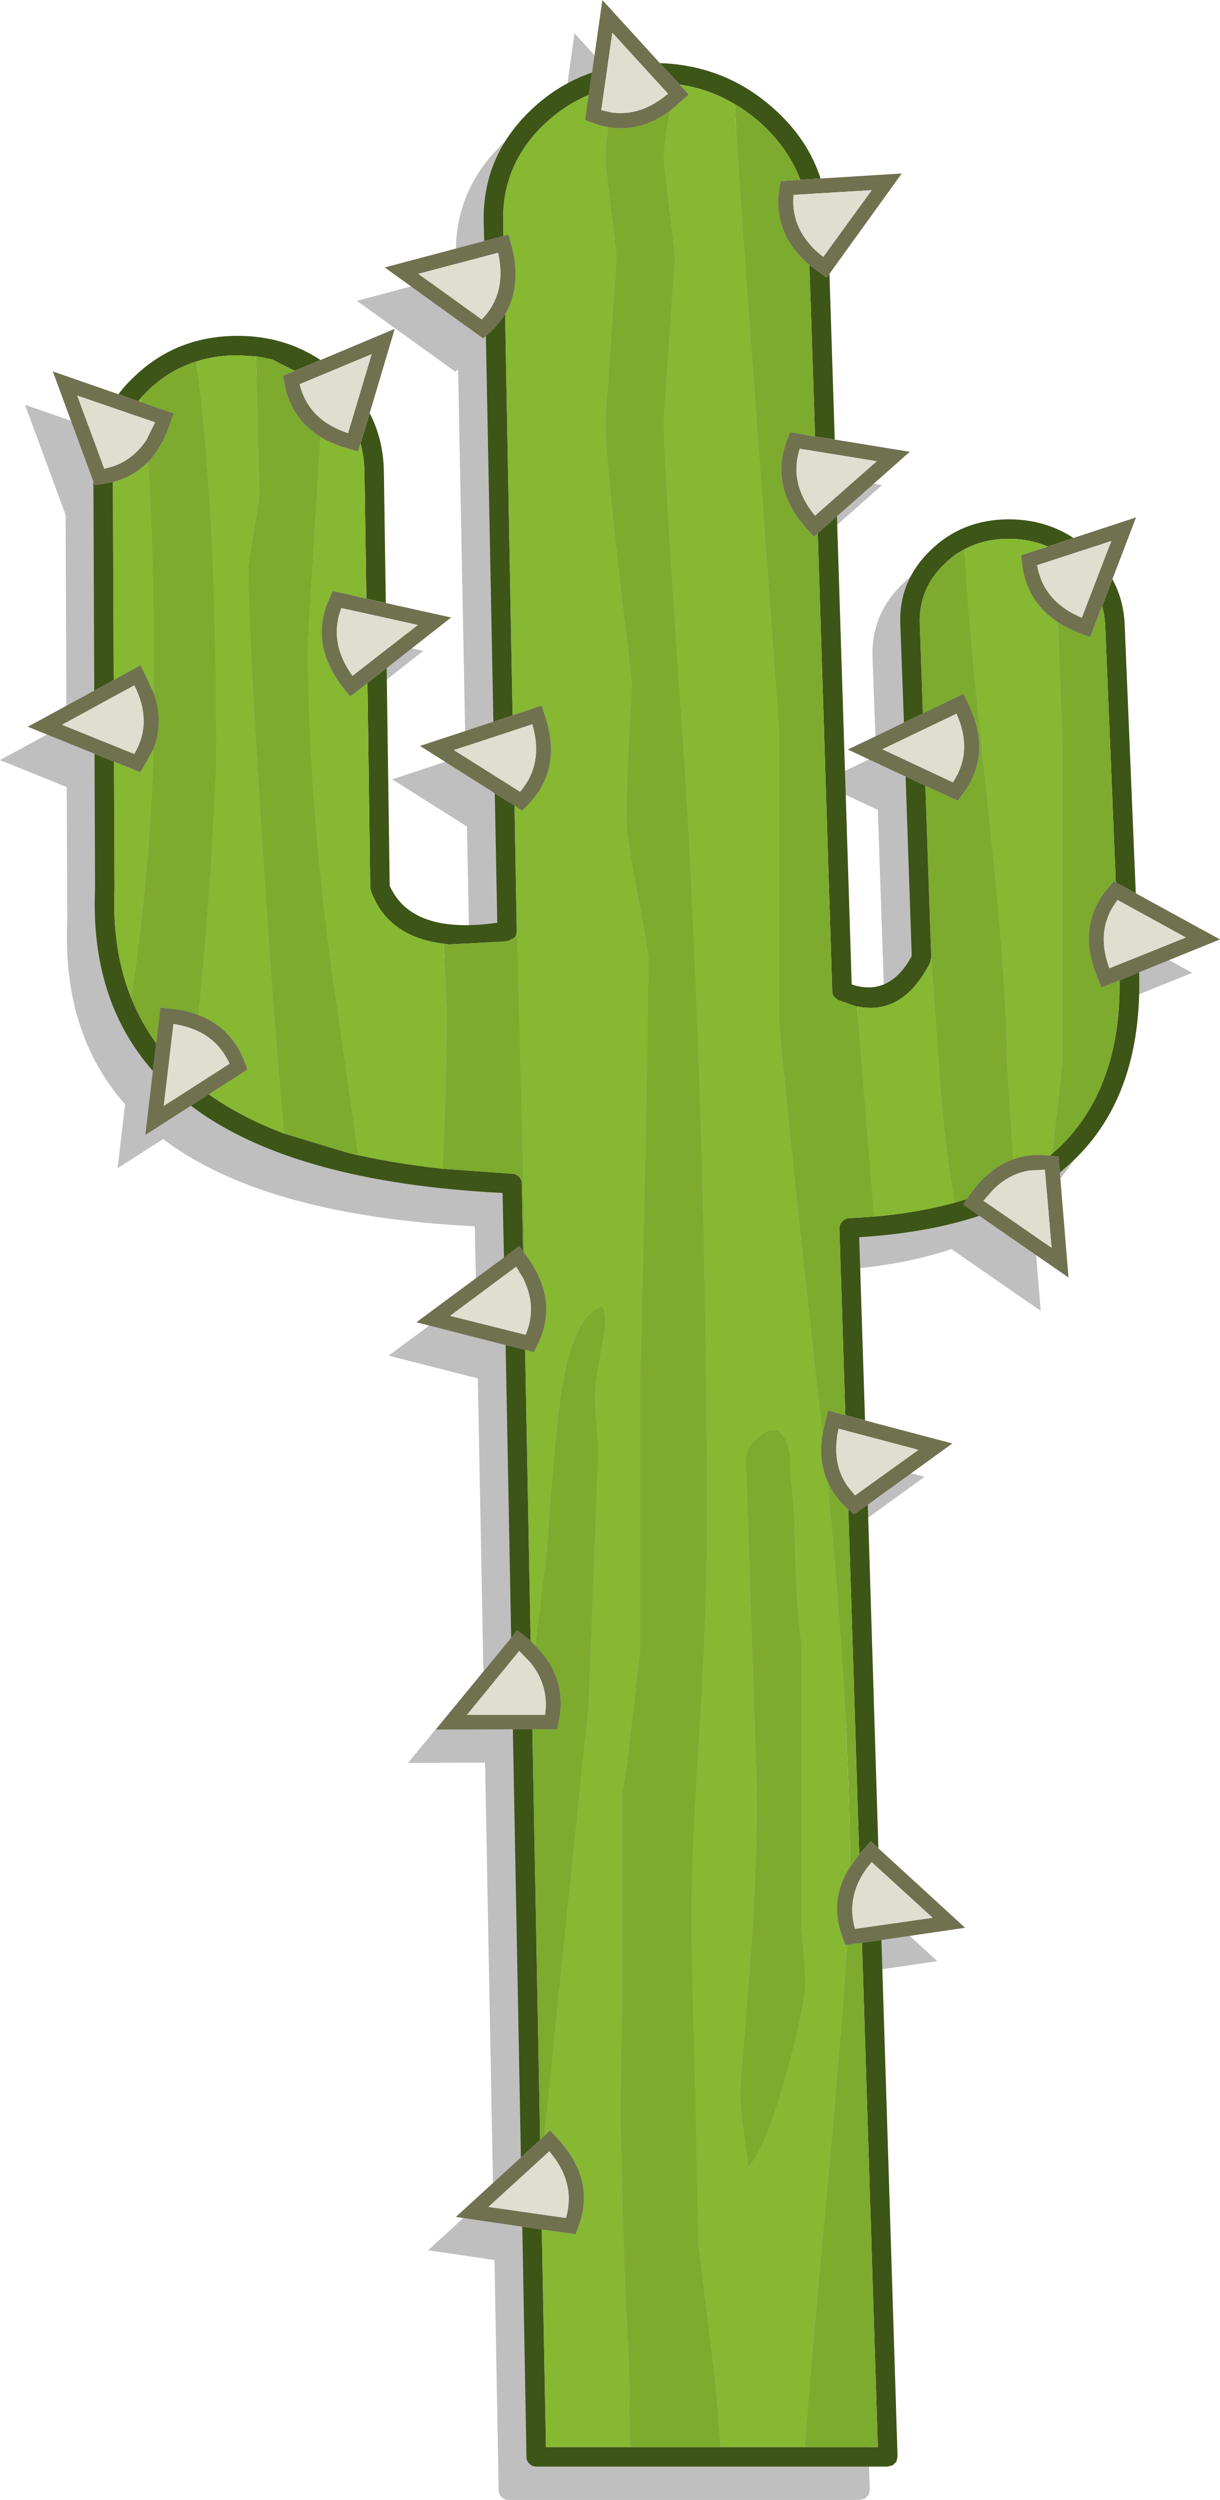 <?xml version="1.0" encoding="UTF-8" standalone="no"?>
<svg xmlns:ffdec="https://www.free-decompiler.com/flash" xmlns:xlink="http://www.w3.org/1999/xlink" ffdec:objectType="shape" height="449.6px" width="219.45px" xmlns="http://www.w3.org/2000/svg">
  <g transform="matrix(1.0, 0.0, 0.0, 1.0, 5.0, 0.0)">
    <path d="M194.35 99.05 L190.1 110.15 Q192.1 113.85 192.3 118.25 L194.3 166.65 209.45 174.95 194.9 180.85 Q195.55 202.85 183.1 214.7 L180.65 216.9 182.2 235.75 166.15 224.65 Q156.85 227.75 144.55 228.5 L145.6 261.45 161.3 265.6 146.1 276.6 148.0 338.4 163.6 352.7 148.55 354.9 151.45 447.8 151.25 448.7 150.6 449.35 149.7 449.6 86.45 449.6 Q85.75 449.6 85.25 449.1 84.7 448.6 84.7 447.9 L83.95 406.45 72.0 404.7 83.7 394.0 82.25 317.0 68.4 317.05 81.95 300.55 80.95 247.9 64.9 243.8 80.65 232.15 80.4 220.55 Q43.2 218.65 25.0 205.35 L24.35 204.85 16.15 210.1 17.5 198.6 Q6.2 185.8 7.1 165.65 L7.0 141.55 -5.0 136.7 6.95 130.2 6.8 92.6 -0.5 72.8 11.3 76.9 14.4 73.5 Q21.95 66.4 32.75 66.4 41.1 66.4 47.65 70.75 L61.0 65.15 56.5 80.3 Q58.95 85.05 59.05 90.75 L59.4 114.45 71.15 117.05 59.55 126.15 60.1 165.3 Q64.05 174.15 79.45 171.95 L79.0 148.65 65.55 140.15 78.75 135.8 77.4 66.45 76.9 66.85 59.2 54.1 77.1 49.35 77.0 45.85 Q76.8 33.95 85.7 25.6 90.5 21.1 96.5 19.05 L98.35 6.0 108.7 17.35 Q120.5 17.75 129.2 25.55 135.35 31.05 137.6 38.1 L152.2 37.2 139.2 55.25 140.15 85.05 153.65 87.25 140.55 98.85 143.2 183.05 Q150.0 185.3 154.0 177.95 L152.9 145.65 142.5 140.8 152.6 135.95 151.95 118.35 Q151.6 110.5 157.45 104.9 163.15 99.4 171.45 99.4 L171.5 99.4 Q177.95 99.4 183.1 102.75 L194.35 99.05" fill="#000000" fill-opacity="0.251" fill-rule="evenodd" stroke="none"/>
    <path d="M188.1 96.75 L183.5 98.3 Q180.2 96.9 176.5 96.9 L176.45 96.9 Q172.05 96.9 168.55 98.75 166.55 99.75 164.9 101.4 160.2 105.9 160.45 112.25 L161.0 128.3 157.6 129.95 156.95 112.35 Q156.6 104.5 162.45 98.9 168.15 93.4 176.45 93.4 L176.5 93.4 Q182.95 93.4 188.1 96.75 M193.25 109.0 L195.1 104.15 Q197.1 107.85 197.3 112.25 L199.3 160.65 195.7 158.7 193.8 112.4 Q193.7 110.6 193.25 109.0 M199.9 174.85 Q200.55 196.85 188.1 208.7 L185.65 210.9 185.4 208.0 184.4 207.9 183.85 207.85 184.3 207.45 184.75 207.05 185.6 206.3 185.7 206.2 Q196.6 195.55 196.4 176.3 L199.9 174.85 M171.15 218.65 Q161.85 221.75 149.55 222.5 L150.6 255.45 147.05 254.5 146.0 220.9 Q146.0 220.2 146.5 219.7 146.95 219.15 147.7 219.1 L152.25 218.8 Q160.15 218.1 166.7 216.3 L168.1 215.9 168.95 215.65 168.25 216.6 171.15 218.65 M151.1 270.6 L153.0 332.4 151.65 331.15 150.8 332.1 149.55 333.5 147.6 271.5 147.8 271.65 148.6 272.35 151.1 270.6 M153.55 348.9 L156.45 441.8 156.25 442.7 155.6 443.35 154.7 443.6 91.45 443.6 Q90.75 443.6 90.25 443.1 89.7 442.6 89.7 441.9 L88.95 400.45 92.45 400.95 93.2 440.1 108.3 440.1 124.6 440.1 139.75 440.1 152.9 440.1 150.05 349.4 153.55 348.9 M88.7 388.0 L87.25 311.0 90.75 311.0 92.15 384.85 88.7 388.0 M86.95 294.55 L85.95 241.9 89.45 242.75 90.45 295.15 89.05 294.0 88.0 293.2 86.95 294.55 M85.65 226.15 L85.4 214.55 Q48.2 212.65 30.0 199.35 L29.35 198.85 32.55 196.8 Q38.3 200.9 46.05 203.85 L57.65 207.35 59.45 207.8 59.45 207.75 Q66.45 209.3 74.6 210.2 L87.2 211.1 Q87.85 211.15 88.35 211.65 88.85 212.15 88.85 212.85 L89.1 225.05 88.4 224.1 85.65 226.15 M22.5 192.6 Q11.2 179.8 12.1 159.65 L12.0 135.55 15.5 136.95 15.6 159.65 15.6 159.75 Q15.1 170.8 18.6 179.5 20.35 183.85 23.1 187.65 L22.5 192.6 M11.95 124.2 L11.8 86.6 12.05 87.25 13.05 87.1 15.3 86.7 15.45 122.3 11.95 124.2 M16.3 70.9 Q17.65 69.1 19.4 67.5 26.95 60.4 37.75 60.4 46.1 60.4 52.65 64.75 L48.0 66.7 43.95 64.65 42.25 64.3 41.05 64.1 37.75 63.9 Q33.8 63.9 30.35 65.0 25.7 66.45 22.0 69.85 L21.8 70.05 21.7 70.15 21.05 70.8 20.45 71.4 20.45 71.45 19.85 72.15 16.3 70.9 M61.5 74.3 Q63.95 79.05 64.05 84.75 L64.4 108.45 60.9 107.65 60.55 84.8 Q60.5 82.15 59.85 79.75 L61.5 74.3 M64.55 120.15 L65.1 159.3 Q69.05 168.15 84.45 165.95 L84.0 142.65 87.55 144.9 87.85 161.9 87.95 167.45 Q87.95 168.1 87.55 168.6 L86.5 169.2 86.15 169.25 85.85 169.3 76.0 169.85 75.65 169.85 75.45 169.8 Q64.85 168.75 61.75 160.3 L61.6 159.7 61.1 122.85 64.55 120.15 M83.75 129.8 L82.4 60.45 82.65 60.2 Q84.6 58.5 85.85 56.5 L87.2 128.65 83.75 129.8 M82.1 43.35 L82.0 39.85 Q81.8 27.95 90.7 19.6 95.5 15.1 101.5 13.05 L100.9 17.05 Q96.65 18.85 93.1 22.15 85.3 29.45 85.5 39.8 L85.55 42.45 82.1 43.35 M113.7 11.35 Q125.5 11.75 134.2 19.55 140.35 25.05 142.6 32.1 L138.95 32.35 Q136.85 26.7 131.85 22.15 129.6 20.15 127.2 18.75 122.6 16.0 117.25 15.2 L113.7 11.35 M144.2 49.25 L145.15 79.05 141.6 78.5 140.6 47.65 142.65 49.2 143.7 49.9 144.2 49.25 M145.55 92.85 L148.2 177.05 Q155.0 179.3 159.0 171.95 L157.9 139.65 161.45 141.3 162.5 172.1 162.5 172.3 162.3 173.15 Q157.4 182.7 149.15 181.0 L149.05 181.0 148.55 180.85 145.9 179.9 145.75 179.85 145.0 179.25 Q144.7 178.8 144.7 178.3 L142.1 95.9 145.55 92.85" fill="#3d5517" fill-rule="evenodd" stroke="none"/>
    <path d="M183.5 98.3 L178.65 99.85 178.8 100.9 Q179.45 108.05 185.3 111.9 L186.15 134.45 186.15 190.7 185.0 201.05 184.3 207.45 183.85 207.85 Q180.3 207.4 177.25 208.5 L176.15 191.55 Q176.15 177.15 172.8 145.8 169.05 111.35 168.65 101.2 L168.55 98.75 Q172.05 96.9 176.45 96.9 L176.5 96.9 Q180.2 96.9 183.5 98.3 M149.15 181.0 Q157.4 182.7 162.3 173.15 L162.5 172.3 162.5 172.1 164.3 197.5 Q165.35 208.55 166.7 216.3 160.15 218.1 152.25 218.8 L149.15 181.0 M100.9 17.05 L100.25 21.6 101.25 21.95 Q102.85 22.6 104.4 22.85 103.9 26.7 103.9 28.95 L104.9 37.75 Q105.9 45.3 105.9 46.55 L104.9 61.2 103.9 75.8 Q103.9 81.65 106.3 102.65 L108.65 122.7 108.15 132.9 Q107.65 142.6 107.65 147.45 107.65 150.15 109.65 160.6 111.65 171.1 111.65 172.55 L111.2 202.4 110.15 249.45 110.15 296.7 108.6 310.25 Q107.7 318.5 106.9 322.95 L106.9 361.95 Q106.65 368.7 106.65 382.55 L107.05 399.35 Q107.55 415.75 108.15 424.95 L108.25 435.45 108.3 440.1 93.2 440.1 92.45 400.95 98.55 401.8 98.9 400.8 Q102.45 391.95 94.8 384.1 L93.95 383.15 92.95 384.1 95.55 358.25 100.9 306.55 102.65 260.45 102.25 255.3 Q101.9 251.4 102.15 249.2 102.3 247.5 103.15 242.9 103.9 238.9 103.9 237.55 L103.65 235.6 103.4 234.95 Q97.75 236.5 95.7 252.25 94.55 261.05 93.4 278.7 L91.25 295.95 90.45 295.15 89.45 242.75 91.0 243.15 91.5 242.25 Q95.85 233.8 89.35 225.4 L88.95 204.25 87.9 163.2 87.85 161.9 87.55 144.9 88.95 145.8 89.65 145.05 Q96.5 138.35 92.8 128.1 L92.45 126.9 87.2 128.65 85.85 56.5 Q89.05 51.05 86.8 43.45 L86.45 42.2 85.55 42.45 85.5 39.8 Q85.3 29.45 93.1 22.15 96.65 18.85 100.9 17.05 M115.5 19.95 L117.95 17.85 118.9 17.0 117.25 15.2 Q122.6 16.0 127.2 18.75 127.4 25.6 130.55 68.05 L135.15 131.45 135.15 183.95 Q137.35 207.95 142.95 257.95 142.2 262.65 143.85 266.4 147.8 307.55 147.9 335.75 143.95 341.95 146.7 348.8 L147.05 349.8 147.4 349.75 Q146.25 367.45 142.9 403.35 140.95 424.35 139.75 440.1 L124.6 440.1 Q124.05 431.1 122.9 422.0 L120.65 403.8 120.05 374.65 Q119.4 352.7 119.4 344.2 119.4 333.4 120.8 311.85 122.15 290.3 122.15 274.45 122.15 206.5 118.3 139.65 114.4 84.55 114.4 75.3 L115.4 60.9 116.4 46.45 Q116.4 45.2 115.4 37.65 L114.4 28.8 Q114.4 26.0 115.5 19.95 M30.35 65.0 Q33.8 63.9 37.75 63.9 L41.05 64.1 41.65 88.7 Q41.65 89.95 40.65 95.65 39.65 101.3 39.65 102.55 39.65 115.7 43.9 177.2 L46.05 203.85 Q38.3 200.9 32.55 196.8 L39.5 192.35 39.15 191.4 Q36.85 184.9 30.7 182.55 32.05 169.35 33.05 154.0 L33.9 138.2 Q33.9 117.1 33.3 101.7 32.45 81.4 30.4 65.45 L30.35 65.0 M20.45 71.45 L20.6 72.4 19.85 72.15 20.45 71.45 M21.65 83.05 Q22.3 92.75 22.55 106.5 L22.7 124.75 20.85 120.8 20.25 119.65 15.45 122.3 15.3 86.7 Q19.05 85.7 21.65 83.05 M22.6 134.7 Q22.1 156.1 18.6 179.5 15.1 170.8 15.6 159.75 L15.6 159.65 15.5 136.95 20.2 138.85 20.75 138.0 22.6 134.7 M52.6 78.55 Q55.0 80.0 58.2 80.85 L59.4 81.2 59.85 79.75 Q60.5 82.15 60.55 84.8 L60.9 107.65 54.85 106.3 54.45 107.25 Q50.3 115.85 57.2 124.25 L58.0 125.25 61.1 122.85 61.6 159.7 61.75 160.3 Q64.85 168.75 75.45 169.8 L74.8 169.75 75.4 181.45 Q75.4 193.05 74.6 210.2 66.45 209.3 59.45 207.75 L56.05 183.95 Q50.4 147.1 50.4 115.2 L52.15 86.65 52.6 78.55 M137.45 267.6 Q137.0 264.0 137.15 261.95 136.15 255.75 132.6 257.6 131.3 258.3 130.2 259.8 129.15 261.25 129.15 262.2 L131.15 322.2 Q131.15 338.75 129.65 356.75 128.15 374.7 128.15 376.95 128.15 378.55 128.7 382.85 L129.65 389.7 Q132.8 386.15 136.5 372.8 139.9 360.6 139.9 356.05 L139.6 351.55 139.15 346.7 139.15 295.7 Q138.1 287.8 137.9 273.2 L137.45 267.6" fill="#86b832" fill-rule="evenodd" stroke="none"/>
    <path d="M185.3 111.9 Q187.25 113.15 189.85 114.1 L191.1 114.55 193.25 109.0 Q193.7 110.6 193.8 112.4 L195.7 158.7 195.35 158.5 194.7 159.25 Q188.25 166.45 192.65 176.35 L193.1 177.6 196.4 176.3 Q196.6 195.55 185.7 206.2 L185.6 206.3 184.75 207.05 184.3 207.45 185.0 201.05 186.15 190.7 186.15 134.45 185.3 111.9 M161.45 141.3 L167.3 144.0 167.9 143.15 Q173.85 135.6 168.85 125.95 L168.3 124.8 161.0 128.3 160.45 112.25 Q160.2 105.9 164.9 101.4 166.55 99.75 168.55 98.75 L168.65 101.2 Q169.05 111.35 172.8 145.8 176.15 177.15 176.15 191.55 L177.25 208.5 Q172.5 210.2 168.95 215.6 L168.95 215.65 168.1 215.9 166.7 216.3 Q165.35 208.55 164.3 197.5 L162.5 172.1 161.45 141.3 M127.2 18.75 Q129.6 20.15 131.85 22.15 136.85 26.7 138.95 32.35 L135.45 32.55 135.25 33.6 Q133.85 41.9 140.6 47.65 L141.6 78.5 137.15 77.75 136.75 78.7 Q133.1 87.6 140.55 95.55 L141.4 96.5 142.1 95.9 144.7 178.3 Q144.7 178.8 145.0 179.25 L145.75 179.85 145.9 179.9 148.55 180.85 149.05 181.0 149.15 181.0 152.25 218.8 147.7 219.1 Q146.95 219.15 146.5 219.7 146.0 220.2 146.0 220.9 L147.05 254.5 144.0 253.7 143.65 254.95 142.95 257.95 Q137.35 207.95 135.15 183.95 L135.15 131.45 130.55 68.05 Q127.4 25.6 127.2 18.75 M104.4 22.85 Q110.15 23.85 115.5 19.95 114.4 26.0 114.4 28.8 L115.4 37.65 Q116.4 45.2 116.4 46.45 L115.4 60.9 114.4 75.3 Q114.4 84.55 118.3 139.65 122.15 206.5 122.15 274.45 122.15 290.3 120.8 311.85 119.4 333.4 119.4 344.2 119.4 352.7 120.05 374.65 L120.65 403.8 122.9 422.0 Q124.05 431.1 124.6 440.1 L108.3 440.1 108.25 435.45 108.15 424.95 Q107.55 415.75 107.05 399.35 L106.65 382.55 Q106.65 368.7 106.9 361.95 L106.9 322.95 Q107.7 318.5 108.6 310.25 L110.15 296.7 110.15 249.45 111.2 202.4 111.65 172.55 Q111.65 171.1 109.65 160.6 107.65 150.15 107.65 147.45 107.65 142.6 108.15 132.9 L108.65 122.7 106.3 102.65 Q103.9 81.65 103.9 75.8 L104.9 61.2 105.9 46.55 Q105.9 45.3 104.9 37.75 L103.9 28.95 Q103.9 26.7 104.4 22.85 M87.85 161.9 L87.9 163.2 88.95 204.25 89.35 225.4 89.15 225.15 89.1 225.05 88.85 212.85 Q88.85 212.15 88.35 211.65 87.85 211.15 87.2 211.1 L74.6 210.2 Q75.4 193.05 75.4 181.45 L74.8 169.75 75.45 169.8 75.65 169.85 76.0 169.85 85.85 169.3 86.15 169.25 86.5 169.2 87.55 168.6 Q87.95 168.1 87.95 167.45 L87.85 161.9 M91.25 295.95 L93.4 278.7 Q94.55 261.05 95.7 252.25 97.75 236.5 103.4 234.95 L103.65 235.6 103.9 237.55 Q103.9 238.9 103.15 242.9 102.3 247.5 102.15 249.2 101.9 251.4 102.25 255.3 L102.65 260.45 100.9 306.55 95.55 358.25 92.95 384.1 92.15 384.85 90.75 311.0 95.25 311.0 95.4 310.0 Q97.3 301.95 91.25 295.95 M20.45 71.45 L20.45 71.4 21.05 70.8 21.7 70.15 21.8 70.05 22.0 69.85 Q25.7 66.45 30.35 65.0 L30.4 65.45 Q32.45 81.4 33.3 101.7 33.9 117.1 33.9 138.2 L33.05 154.0 Q32.05 169.35 30.7 182.55 28.2 181.6 25.15 181.35 L23.85 181.2 23.1 187.65 Q20.35 183.85 18.6 179.5 22.1 156.1 22.6 134.7 24.45 130.0 22.7 124.75 L22.55 106.5 Q22.3 92.75 21.65 83.05 24.35 80.2 25.8 75.55 L26.25 74.35 20.6 72.4 20.45 71.45 M41.05 64.1 L42.25 64.3 43.95 64.65 48.0 66.7 45.9 67.55 46.1 68.6 Q47.2 75.15 52.6 78.55 L52.15 86.65 50.4 115.2 Q50.4 147.1 56.05 183.95 L59.45 207.75 59.45 207.8 57.65 207.35 46.05 203.85 43.9 177.2 Q39.65 115.7 39.65 102.55 39.65 101.3 40.65 95.65 41.65 89.95 41.65 88.7 L41.05 64.1 M143.85 266.4 Q145.05 269.2 147.6 271.5 L149.55 333.5 147.9 335.75 Q147.8 307.55 143.85 266.4 M137.45 267.6 L137.9 273.2 Q138.1 287.8 139.15 295.7 L139.15 346.7 139.6 351.55 139.9 356.05 Q139.9 360.6 136.5 372.8 132.8 386.15 129.65 389.7 L128.7 382.85 Q128.15 378.55 128.15 376.95 128.15 374.7 129.65 356.75 131.15 338.75 131.15 322.2 L129.15 262.2 Q129.15 261.25 130.2 259.8 131.3 258.3 132.6 257.6 136.15 255.75 137.15 261.95 137.0 264.0 137.45 267.6 M150.05 349.4 L152.9 440.1 139.75 440.1 Q140.95 424.35 142.9 403.35 146.25 367.45 147.4 349.75 L150.05 349.4" fill="#7cab2e" fill-rule="evenodd" stroke="none"/>
    <path d="M188.1 96.75 L199.35 93.05 195.1 104.15 193.25 109.0 191.1 114.55 189.85 114.1 Q187.25 113.15 185.3 111.9 179.45 108.05 178.8 100.9 L178.65 99.85 183.5 98.3 188.1 96.75 M199.3 160.65 L214.45 168.95 199.9 174.85 196.4 176.3 193.1 177.6 192.65 176.35 Q188.25 166.45 194.7 159.25 L195.35 158.5 195.7 158.7 199.3 160.65 M185.65 210.9 L187.2 229.75 171.15 218.65 168.25 216.6 168.95 215.65 168.95 215.6 Q172.5 210.2 177.25 208.5 180.3 207.4 183.85 207.85 L184.4 207.9 185.4 208.0 185.65 210.9 M150.6 255.45 L166.3 259.6 151.1 270.6 148.6 272.35 147.8 271.65 147.6 271.5 Q145.05 269.2 143.85 266.4 142.2 262.65 142.95 257.95 L143.65 254.95 144.0 253.7 147.05 254.5 150.6 255.45 M153.0 332.4 L168.6 346.7 153.55 348.9 150.05 349.4 147.4 349.75 147.05 349.8 146.7 348.8 Q143.95 341.95 147.9 335.75 L149.55 333.5 150.8 332.1 151.65 331.15 153.0 332.4 M88.95 400.45 L77.0 398.7 88.7 388.0 92.15 384.85 92.95 384.1 93.95 383.15 94.8 384.1 Q102.45 391.95 98.9 400.8 L98.55 401.8 92.45 400.95 88.95 400.45 M87.25 311.0 L73.4 311.05 86.95 294.55 88.0 293.2 89.05 294.0 90.45 295.15 91.25 295.95 Q97.3 301.95 95.4 310.0 L95.25 311.0 90.75 311.0 87.25 311.0 M85.95 241.9 L69.9 237.8 85.65 226.15 88.4 224.1 89.1 225.05 89.15 225.15 89.35 225.4 Q95.85 233.8 91.5 242.25 L91.0 243.15 89.45 242.75 85.95 241.9 M29.35 198.85 L21.15 204.1 22.5 192.6 23.1 187.65 23.85 181.2 25.15 181.35 Q28.2 181.6 30.7 182.55 36.85 184.9 39.15 191.4 L39.5 192.35 32.55 196.8 29.35 198.85 M12.0 135.55 L0.0 130.7 11.95 124.2 15.45 122.3 20.25 119.65 20.85 120.8 22.7 124.75 Q24.45 130.0 22.6 134.7 L20.75 138.0 20.2 138.85 15.5 136.95 12.0 135.55 M11.8 86.6 L4.5 66.8 16.3 70.9 19.85 72.15 20.6 72.4 26.25 74.35 25.8 75.55 Q24.35 80.2 21.65 83.05 19.05 85.7 15.3 86.7 L13.05 87.1 12.05 87.25 11.8 86.6 M52.65 64.75 L66.0 59.15 61.5 74.3 59.85 79.75 59.4 81.2 58.2 80.85 Q55.0 80.0 52.6 78.55 47.2 75.15 46.1 68.6 L45.9 67.55 48.0 66.7 52.65 64.75 M64.4 108.45 L76.15 111.05 64.55 120.15 61.1 122.85 58.0 125.25 57.2 124.25 Q50.3 115.85 54.45 107.25 L54.85 106.3 60.9 107.65 64.4 108.45 M84.0 142.65 L70.55 134.15 83.75 129.8 87.2 128.65 92.45 126.9 92.8 128.1 Q96.5 138.35 89.65 145.05 L88.95 145.8 87.55 144.9 84.0 142.65 M82.4 60.45 L81.9 60.85 64.2 48.1 82.1 43.35 85.55 42.45 86.45 42.2 86.8 43.45 Q89.05 51.05 85.85 56.5 84.6 58.5 82.65 60.2 L82.4 60.45 M101.5 13.05 L103.35 0.0 113.7 11.35 117.25 15.2 118.9 17.0 117.95 17.85 115.5 19.95 Q110.15 23.85 104.4 22.85 102.85 22.6 101.25 21.95 L100.25 21.6 100.9 17.05 101.5 13.05 M142.6 32.1 L157.2 31.2 144.2 49.25 143.7 49.9 142.65 49.2 140.6 47.65 Q133.85 41.9 135.25 33.6 L135.45 32.55 138.95 32.35 142.6 32.1 M145.15 79.05 L158.65 81.25 145.55 92.85 142.1 95.9 141.4 96.5 140.55 95.55 Q133.1 87.6 136.75 78.7 L137.15 77.75 141.6 78.5 145.15 79.05 M157.9 139.65 L147.5 134.8 Q152.55 132.4 157.6 129.95 L161.0 128.3 168.3 124.8 168.85 125.95 Q173.85 135.6 167.9 143.15 L167.3 144.0 161.45 141.3 157.9 139.65 M185.15 108.35 Q186.95 110.0 189.6 111.1 L194.9 97.3 181.55 101.65 Q182.25 105.7 185.15 108.35 M166.4 140.7 Q170.1 135.15 167.05 128.35 L153.7 134.75 166.4 140.7 M196.0 161.85 L195.85 162.1 Q192.0 167.25 194.55 174.15 L208.3 168.6 196.0 161.85 M137.75 35.05 Q137.3 39.95 140.5 43.75 141.55 45.05 143.1 46.2 L151.8 34.2 137.75 35.05 M103.15 19.8 L104.8 20.2 Q110.25 21.05 115.15 16.85 L105.15 5.9 103.15 19.8 M81.65 57.45 L82.35 56.7 Q86.1 52.2 84.6 45.45 L70.25 49.25 81.65 57.45 M138.85 80.7 Q136.85 87.0 141.6 92.75 L152.7 82.95 138.85 80.7 M13.75 84.3 L15.3 83.9 Q19.05 82.6 21.35 79.1 L22.9 75.95 8.9 71.15 13.75 84.3 M52.75 75.35 Q54.75 76.95 57.6 77.9 L61.85 63.7 48.9 69.1 Q49.85 72.95 52.75 75.35 M56.4 109.35 Q54.05 115.5 58.4 121.55 L70.15 112.4 56.4 109.35 M6.15 130.35 L19.15 135.6 Q22.55 129.9 19.15 123.25 L6.15 130.35 M88.55 142.4 Q92.85 137.4 90.75 130.25 L76.65 134.9 88.55 142.4 M36.3 191.3 Q34.4 187.15 30.4 185.35 28.5 184.5 26.2 184.15 L24.45 198.9 36.3 191.3 M89.2 230.05 L87.85 227.8 75.95 236.65 89.55 240.05 Q91.55 235.3 89.4 230.55 L89.2 230.05 M148.8 268.95 L160.2 260.75 145.85 256.95 Q144.45 263.05 147.5 267.35 L148.8 268.95 M149.7 337.95 Q147.45 342.25 148.8 346.9 L162.75 344.9 151.8 334.9 Q150.5 336.4 149.7 337.95 M90.8 299.5 L90.5 299.1 88.4 296.9 79.0 308.4 93.05 308.4 Q93.75 303.5 90.8 299.5 M177.45 211.3 Q175.4 212.2 173.65 213.95 L171.9 215.95 184.15 224.4 182.95 210.35 180.25 210.5 Q178.8 210.7 177.45 211.3 M82.85 396.9 L96.8 398.9 Q98.65 392.55 93.8 386.9 L82.85 396.9" fill="#70714f" fill-rule="evenodd" stroke="none"/>
    <path d="M185.15 108.35 Q182.25 105.7 181.55 101.65 L194.9 97.3 189.6 111.1 Q186.95 110.0 185.15 108.35 M166.4 140.7 L153.7 134.75 167.05 128.35 Q170.1 135.15 166.4 140.7 M196.0 161.85 L208.3 168.6 194.55 174.15 Q192.0 167.25 195.85 162.1 L196.0 161.85 M137.75 35.05 L151.8 34.2 143.1 46.2 Q141.55 45.05 140.5 43.75 137.3 39.95 137.75 35.05 M103.15 19.8 L105.15 5.9 115.15 16.85 Q110.25 21.05 104.8 20.2 L103.15 19.8 M81.65 57.45 L70.25 49.25 84.6 45.45 Q86.1 52.2 82.35 56.7 L81.65 57.45 M138.85 80.7 L152.7 82.95 141.6 92.75 Q136.85 87.0 138.85 80.7 M13.75 84.3 L8.9 71.15 22.9 75.95 21.35 79.1 Q19.05 82.6 15.3 83.9 L13.75 84.3 M52.75 75.35 Q49.85 72.95 48.9 69.1 L61.85 63.7 57.6 77.9 Q54.75 76.95 52.75 75.35 M56.4 109.35 L70.15 112.4 58.4 121.55 Q54.05 115.5 56.4 109.35 M6.15 130.35 L19.15 123.25 Q22.55 129.9 19.15 135.6 L6.15 130.35 M36.3 191.3 L24.45 198.9 26.2 184.15 Q28.5 184.5 30.4 185.35 34.4 187.15 36.3 191.3 M88.55 142.4 L76.65 134.9 90.75 130.25 Q92.85 137.4 88.55 142.4 M89.2 230.05 L89.4 230.55 Q91.55 235.3 89.55 240.05 L75.95 236.65 87.85 227.8 89.2 230.05 M148.8 268.95 L147.5 267.35 Q144.45 263.05 145.85 256.95 L160.2 260.75 148.8 268.95 M149.7 337.95 Q150.5 336.4 151.8 334.9 L162.75 344.9 148.8 346.9 Q147.45 342.25 149.7 337.95 M90.8 299.5 Q93.75 303.5 93.05 308.4 L79.0 308.4 88.4 296.9 90.5 299.1 90.8 299.5 M177.45 211.3 Q178.8 210.7 180.25 210.5 L182.95 210.35 184.15 224.4 171.9 215.95 173.65 213.95 Q175.4 212.2 177.45 211.3 M82.85 396.9 L93.8 386.9 Q98.65 392.55 96.8 398.9 L82.85 396.9" fill="#dfdfd0" fill-rule="evenodd" stroke="none"/>
  </g>
</svg>
